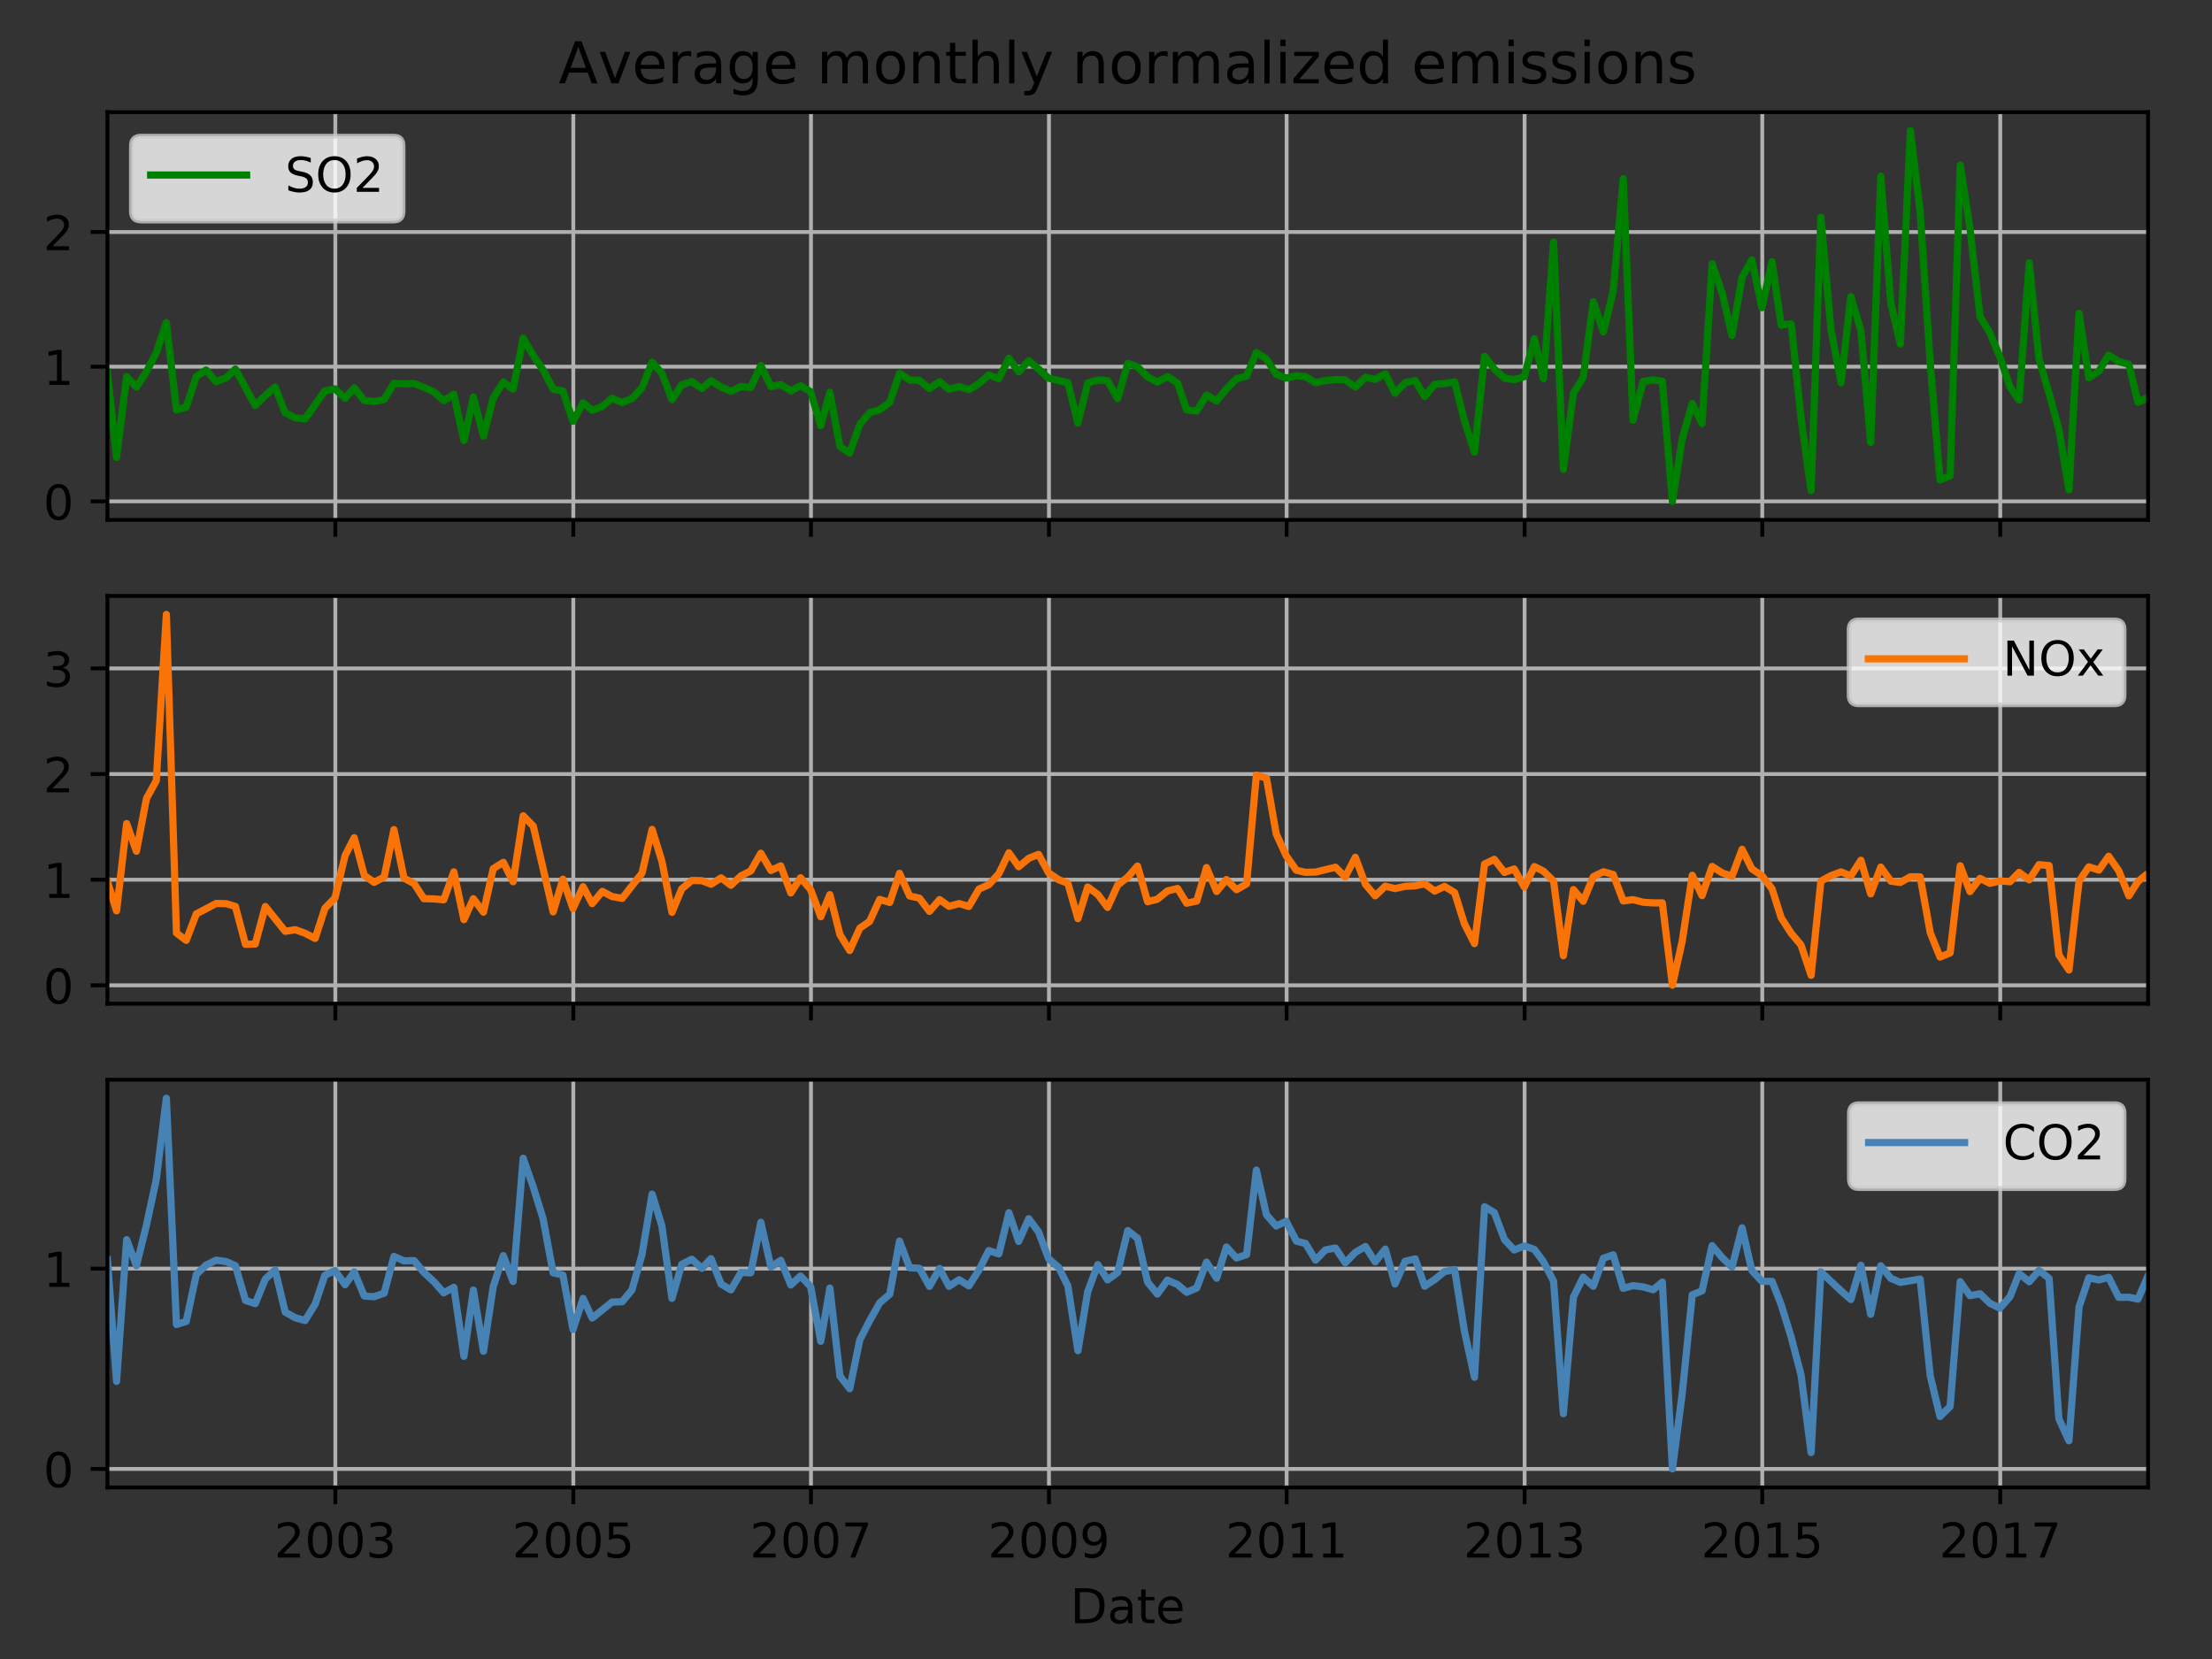 <?xml version="1.0" encoding="utf-8" standalone="no"?>
<!DOCTYPE svg PUBLIC "-//W3C//DTD SVG 1.1//EN"
  "http://www.w3.org/Graphics/SVG/1.1/DTD/svg11.dtd">
<!-- Created with matplotlib (http://matplotlib.org/) -->
<svg height="345.6pt" version="1.1" viewBox="0 0 460.8 345.6" width="460.8pt" xmlns="http://www.w3.org/2000/svg" xmlns:xlink="http://www.w3.org/1999/xlink">
 <rect x="0" y="0" width="460.8" height="345.6" fill="#333333" stroke="none"/>
 <defs>
  <style type="text/css">
*{stroke-linecap:butt;stroke-linejoin:round;}
  </style>
 </defs>
 <g id="figure_1">
  <g id="patch_1">
   <path d="M 0 345.6 
L 460.8 345.6 
L 460.8 0 
L 0 0 
z
" style="fill:none;"/>
  </g>
  <g id="axes_1">
   <g id="patch_2">
    <path d="M 22.381 108.305 
L 447.48 108.305 
L 447.48 23.365 
L 22.381 23.365 
z
" style="fill:none;"/>
   </g>
   <g id="matplotlib.axis_1">
    <g id="xtick_1">
     <g id="line2d_1">
      <path clip-path="url(#p6095ab2d0b)" d="M 69.855 108.305 
L 69.855 23.365 
" style="fill:none;stroke:#b0b0b0;stroke-linecap:square;stroke-width:0.8;"/>
     </g>
     <g id="line2d_2">
      <defs>
       <path d="M 0 0 
L 0 3.5 
" id="me833983b85" style="stroke:#000000;stroke-width:0.8;"/>
      </defs>
      <g>
       <use style="stroke:#000000;stroke-width:0.8;" x="69.855" xlink:href="#me833983b85" y="108.305"/>
      </g>
     </g>
    </g>
    <g id="xtick_2">
     <g id="line2d_3">
      <path clip-path="url(#p6095ab2d0b)" d="M 119.432 108.305 
L 119.432 23.365 
" style="fill:none;stroke:#b0b0b0;stroke-linecap:square;stroke-width:0.8;"/>
     </g>
     <g id="line2d_4">
      <g>
       <use style="stroke:#000000;stroke-width:0.8;" x="119.432" xlink:href="#me833983b85" y="108.305"/>
      </g>
     </g>
    </g>
    <g id="xtick_3">
     <g id="line2d_5">
      <path clip-path="url(#p6095ab2d0b)" d="M 168.941 108.305 
L 168.941 23.365 
" style="fill:none;stroke:#b0b0b0;stroke-linecap:square;stroke-width:0.8;"/>
     </g>
     <g id="line2d_6">
      <g>
       <use style="stroke:#000000;stroke-width:0.8;" x="168.941" xlink:href="#me833983b85" y="108.305"/>
      </g>
     </g>
    </g>
    <g id="xtick_4">
     <g id="line2d_7">
      <path clip-path="url(#p6095ab2d0b)" d="M 218.518 108.305 
L 218.518 23.365 
" style="fill:none;stroke:#b0b0b0;stroke-linecap:square;stroke-width:0.8;"/>
     </g>
     <g id="line2d_8">
      <g>
       <use style="stroke:#000000;stroke-width:0.8;" x="218.518" xlink:href="#me833983b85" y="108.305"/>
      </g>
     </g>
    </g>
    <g id="xtick_5">
     <g id="line2d_9">
      <path clip-path="url(#p6095ab2d0b)" d="M 268.027 108.305 
L 268.027 23.365 
" style="fill:none;stroke:#b0b0b0;stroke-linecap:square;stroke-width:0.8;"/>
     </g>
     <g id="line2d_10">
      <g>
       <use style="stroke:#000000;stroke-width:0.8;" x="268.027" xlink:href="#me833983b85" y="108.305"/>
      </g>
     </g>
    </g>
    <g id="xtick_6">
     <g id="line2d_11">
      <path clip-path="url(#p6095ab2d0b)" d="M 317.604 108.305 
L 317.604 23.365 
" style="fill:none;stroke:#b0b0b0;stroke-linecap:square;stroke-width:0.8;"/>
     </g>
     <g id="line2d_12">
      <g>
       <use style="stroke:#000000;stroke-width:0.8;" x="317.604" xlink:href="#me833983b85" y="108.305"/>
      </g>
     </g>
    </g>
    <g id="xtick_7">
     <g id="line2d_13">
      <path clip-path="url(#p6095ab2d0b)" d="M 367.113 108.305 
L 367.113 23.365 
" style="fill:none;stroke:#b0b0b0;stroke-linecap:square;stroke-width:0.8;"/>
     </g>
     <g id="line2d_14">
      <g>
       <use style="stroke:#000000;stroke-width:0.8;" x="367.113" xlink:href="#me833983b85" y="108.305"/>
      </g>
     </g>
    </g>
    <g id="xtick_8">
     <g id="line2d_15">
      <path clip-path="url(#p6095ab2d0b)" d="M 416.689 108.305 
L 416.689 23.365 
" style="fill:none;stroke:#b0b0b0;stroke-linecap:square;stroke-width:0.8;"/>
     </g>
     <g id="line2d_16">
      <g>
       <use style="stroke:#000000;stroke-width:0.8;" x="416.689" xlink:href="#me833983b85" y="108.305"/>
      </g>
     </g>
    </g>
   </g>
   <g id="matplotlib.axis_2">
    <g id="ytick_1">
     <g id="line2d_17">
      <path clip-path="url(#p6095ab2d0b)" d="M 22.381 104.446 
L 447.48 104.446 
" style="fill:none;stroke:#b0b0b0;stroke-linecap:square;stroke-width:0.8;"/>
     </g>
     <g id="line2d_18">
      <defs>
       <path d="M 0 0 
L -3.5 0 
" id="mc6bd3d43db" style="stroke:#000000;stroke-width:0.8;"/>
      </defs>
      <g>
       <use style="stroke:#000000;stroke-width:0.8;" x="22.381" xlink:href="#mc6bd3d43db" y="104.446"/>
      </g>
     </g>
     <g id="text_1">
      <!-- 0 -->
      <defs>
       <path d="M 31.781 66.406 
Q 24.172 66.406 20.328 58.906 
Q 16.5 51.422 16.5 36.375 
Q 16.5 21.391 20.328 13.891 
Q 24.172 6.391 31.781 6.391 
Q 39.453 6.391 43.281 13.891 
Q 47.125 21.391 47.125 36.375 
Q 47.125 51.422 43.281 58.906 
Q 39.453 66.406 31.781 66.406 
z
M 31.781 74.219 
Q 44.047 74.219 50.516 64.516 
Q 56.984 54.828 56.984 36.375 
Q 56.984 17.969 50.516 8.266 
Q 44.047 -1.422 31.781 -1.422 
Q 19.531 -1.422 13.062 8.266 
Q 6.594 17.969 6.594 36.375 
Q 6.594 54.828 13.062 64.516 
Q 19.531 74.219 31.781 74.219 
z
" id="DejaVuSans-30"/>
      </defs>
      <g transform="translate(9.018 108.245)scale(0.1 -0.1)">
       <use xlink:href="#DejaVuSans-30"/>
      </g>
     </g>
    </g>
    <g id="ytick_2">
     <g id="line2d_19">
      <path clip-path="url(#p6095ab2d0b)" d="M 22.381 76.389 
L 447.48 76.389 
" style="fill:none;stroke:#b0b0b0;stroke-linecap:square;stroke-width:0.8;"/>
     </g>
     <g id="line2d_20">
      <g>
       <use style="stroke:#000000;stroke-width:0.8;" x="22.381" xlink:href="#mc6bd3d43db" y="76.389"/>
      </g>
     </g>
     <g id="text_2">
      <!-- 1 -->
      <defs>
       <path d="M 12.406 8.297 
L 28.516 8.297 
L 28.516 63.922 
L 10.984 60.406 
L 10.984 69.391 
L 28.422 72.906 
L 38.281 72.906 
L 38.281 8.297 
L 54.391 8.297 
L 54.391 0 
L 12.406 0 
z
" id="DejaVuSans-31"/>
      </defs>
      <g transform="translate(9.018 80.188)scale(0.1 -0.1)">
       <use xlink:href="#DejaVuSans-31"/>
      </g>
     </g>
    </g>
    <g id="ytick_3">
     <g id="line2d_21">
      <path clip-path="url(#p6095ab2d0b)" d="M 22.381 48.332 
L 447.48 48.332 
" style="fill:none;stroke:#b0b0b0;stroke-linecap:square;stroke-width:0.8;"/>
     </g>
     <g id="line2d_22">
      <g>
       <use style="stroke:#000000;stroke-width:0.8;" x="22.381" xlink:href="#mc6bd3d43db" y="48.332"/>
      </g>
     </g>
     <g id="text_3">
      <!-- 2 -->
      <defs>
       <path d="M 19.188 8.297 
L 53.609 8.297 
L 53.609 0 
L 7.328 0 
L 7.328 8.297 
Q 12.938 14.109 22.625 23.891 
Q 32.328 33.688 34.812 36.531 
Q 39.547 41.844 41.422 45.531 
Q 43.312 49.219 43.312 52.781 
Q 43.312 58.594 39.234 62.25 
Q 35.156 65.922 28.609 65.922 
Q 23.969 65.922 18.812 64.312 
Q 13.672 62.703 7.812 59.422 
L 7.812 69.391 
Q 13.766 71.781 18.938 73 
Q 24.125 74.219 28.422 74.219 
Q 39.75 74.219 46.484 68.547 
Q 53.219 62.891 53.219 53.422 
Q 53.219 48.922 51.531 44.891 
Q 49.859 40.875 45.406 35.406 
Q 44.188 33.984 37.641 27.219 
Q 31.109 20.453 19.188 8.297 
z
" id="DejaVuSans-32"/>
      </defs>
      <g transform="translate(9.018 52.131)scale(0.1 -0.1)">
       <use xlink:href="#DejaVuSans-32"/>
      </g>
     </g>
    </g>
   </g>
   <g id="line2d_23">
    <path clip-path="url(#p6095ab2d0b)" d="M 22.381 77.591 
L 24.28 95.308 
L 26.382 78.456 
L 28.417 80.646 
L 30.519 77.429 
L 32.554 73.466 
L 34.657 67.205 
L 36.759 85.419 
L 38.794 84.812 
L 40.896 78.431 
L 42.931 77.086 
L 45.033 79.517 
L 47.135 78.695 
L 49.034 76.873 
L 53.172 84.498 
L 55.274 82.379 
L 57.309 80.626 
L 59.411 85.999 
L 61.513 87.046 
L 63.548 87.266 
L 67.685 81.428 
L 69.788 81.002 
L 71.89 82.986 
L 73.789 80.789 
L 75.891 83.441 
L 77.926 83.64 
L 80.028 83.225 
L 82.063 79.859 
L 84.165 79.974 
L 86.268 79.898 
L 88.303 80.686 
L 90.405 81.636 
L 92.44 83.475 
L 94.542 82.127 
L 96.644 91.792 
L 98.611 82.708 
L 100.714 90.849 
L 102.748 82.918 
L 104.851 79.567 
L 106.885 81.101 
L 108.988 70.44 
L 111.09 74.067 
L 113.125 77.041 
L 115.227 81.073 
L 117.262 81.452 
L 119.364 87.764 
L 121.467 83.919 
L 123.366 85.482 
L 125.468 84.674 
L 127.503 82.973 
L 129.605 83.845 
L 131.64 83.039 
L 133.742 80.82 
L 135.845 75.443 
L 137.879 77.753 
L 139.982 83.237 
L 142.016 80.165 
L 144.119 79.495 
L 146.221 80.937 
L 148.12 79.309 
L 150.223 80.63 
L 152.257 81.526 
L 154.36 80.51 
L 156.394 80.743 
L 158.497 76.127 
L 160.599 80.524 
L 162.634 80.125 
L 164.736 81.434 
L 166.771 80.358 
L 168.873 81.603 
L 170.976 88.685 
L 172.875 81.734 
L 174.977 93.035 
L 177.012 94.38 
L 179.114 88.437 
L 181.149 85.968 
L 183.251 85.357 
L 185.354 83.819 
L 187.388 77.781 
L 189.491 79.153 
L 191.525 79.23 
L 193.628 80.949 
L 195.73 79.51 
L 197.697 81.101 
L 199.799 80.537 
L 201.834 81.183 
L 203.937 79.925 
L 205.971 78.116 
L 208.074 78.888 
L 210.176 74.638 
L 212.211 77.45 
L 214.313 75.17 
L 216.348 76.859 
L 218.45 78.794 
L 222.452 79.715 
L 224.554 88.136 
L 226.589 79.791 
L 228.691 79.161 
L 230.726 79.301 
L 232.828 83.051 
L 234.93 75.719 
L 236.965 76.42 
L 239.068 78.496 
L 241.102 79.598 
L 243.205 78.439 
L 245.307 79.802 
L 247.206 85.383 
L 249.308 85.64 
L 251.343 82.296 
L 253.446 83.535 
L 255.48 81.029 
L 257.583 78.9 
L 259.685 78.333 
L 261.72 73.45 
L 263.822 74.769 
L 265.857 77.955 
L 267.959 78.77 
L 270.062 78.244 
L 271.961 78.47 
L 274.063 79.708 
L 276.098 79.285 
L 278.2 79.079 
L 280.235 79.134 
L 282.337 80.626 
L 284.439 78.59 
L 286.474 79.04 
L 288.577 77.869 
L 290.611 81.943 
L 292.714 79.724 
L 294.816 79.297 
L 296.783 82.604 
L 298.885 80.058 
L 300.92 79.898 
L 303.022 79.567 
L 305.057 87.577 
L 307.159 94.186 
L 309.262 74.227 
L 311.296 76.869 
L 313.399 78.764 
L 315.433 79.092 
L 317.536 78.481 
L 319.638 70.551 
L 321.537 78.868 
L 323.64 50.424 
L 325.674 97.799 
L 327.777 81.888 
L 329.811 78.631 
L 331.914 62.848 
L 334.016 69.133 
L 336.051 60.664 
L 338.153 37.233 
L 340.188 87.522 
L 342.29 79.478 
L 344.393 79.128 
L 346.292 79.431 
L 348.394 104.444 
L 350.429 91.427 
L 352.531 84.074 
L 354.566 88.23 
L 356.668 54.929 
L 358.771 61.098 
L 360.805 69.872 
L 362.908 57.778 
L 364.942 54.151 
L 367.045 64.093 
L 369.147 54.507 
L 371.046 67.717 
L 373.149 67.485 
L 375.183 87.067 
L 377.286 102.202 
L 379.32 45.279 
L 381.423 68.601 
L 383.525 79.767 
L 385.56 61.806 
L 387.662 68.853 
L 389.697 92.197 
L 391.799 36.711 
L 393.902 63.2 
L 395.869 71.665 
L 397.971 27.226 
L 400.006 44.182 
L 402.108 75.751 
L 404.143 99.985 
L 406.245 99.135 
L 408.348 34.414 
L 410.382 47.544 
L 412.485 65.981 
L 414.519 69.337 
L 416.622 74.325 
L 418.724 80.636 
L 420.623 83.358 
L 422.726 54.742 
L 424.76 74.814 
L 426.863 81.968 
L 428.897 89.394 
L 431 102.047 
L 433.102 65.272 
L 435.137 78.713 
L 437.239 77.315 
L 439.274 73.965 
L 441.376 75.324 
L 443.479 75.882 
L 445.378 83.806 
L 447.48 82.826 
L 447.48 82.826 
" style="fill:none;stroke:#008000;stroke-linecap:square;stroke-width:1.5;"/>
   </g>
   <g id="patch_3">
    <path d="M 22.381 108.305 
L 22.381 23.365 
" style="fill:none;stroke:#000000;stroke-linecap:square;stroke-linejoin:miter;stroke-width:0.8;"/>
   </g>
   <g id="patch_4">
    <path d="M 447.48 108.305 
L 447.48 23.365 
" style="fill:none;stroke:#000000;stroke-linecap:square;stroke-linejoin:miter;stroke-width:0.8;"/>
   </g>
   <g id="patch_5">
    <path d="M 22.381 108.305 
L 447.48 108.305 
" style="fill:none;stroke:#000000;stroke-linecap:square;stroke-linejoin:miter;stroke-width:0.8;"/>
   </g>
   <g id="patch_6">
    <path d="M 22.381 23.365 
L 447.48 23.365 
" style="fill:none;stroke:#000000;stroke-linecap:square;stroke-linejoin:miter;stroke-width:0.8;"/>
   </g>
   <g id="text_4">
    <!-- Average monthly normalized emissions -->
    <defs>
     <path d="M 34.188 63.188 
L 20.797 26.906 
L 47.609 26.906 
z
M 28.609 72.906 
L 39.797 72.906 
L 67.578 0 
L 57.328 0 
L 50.688 18.703 
L 17.828 18.703 
L 11.188 0 
L 0.781 0 
z
" id="DejaVuSans-41"/>
     <path d="M 2.984 54.688 
L 12.5 54.688 
L 29.594 8.797 
L 46.688 54.688 
L 56.203 54.688 
L 35.688 0 
L 23.484 0 
z
" id="DejaVuSans-76"/>
     <path d="M 56.203 29.594 
L 56.203 25.203 
L 14.891 25.203 
Q 15.484 15.922 20.484 11.062 
Q 25.484 6.203 34.422 6.203 
Q 39.594 6.203 44.453 7.469 
Q 49.312 8.734 54.109 11.281 
L 54.109 2.781 
Q 49.266 0.734 44.188 -0.344 
Q 39.109 -1.422 33.891 -1.422 
Q 20.797 -1.422 13.156 6.188 
Q 5.516 13.812 5.516 26.812 
Q 5.516 40.234 12.766 48.109 
Q 20.016 56 32.328 56 
Q 43.359 56 49.781 48.891 
Q 56.203 41.797 56.203 29.594 
z
M 47.219 32.234 
Q 47.125 39.594 43.094 43.984 
Q 39.062 48.391 32.422 48.391 
Q 24.906 48.391 20.391 44.141 
Q 15.875 39.891 15.188 32.172 
z
" id="DejaVuSans-65"/>
     <path d="M 41.109 46.297 
Q 39.594 47.172 37.812 47.578 
Q 36.031 48 33.891 48 
Q 26.266 48 22.188 43.047 
Q 18.109 38.094 18.109 28.812 
L 18.109 0 
L 9.078 0 
L 9.078 54.688 
L 18.109 54.688 
L 18.109 46.188 
Q 20.953 51.172 25.484 53.578 
Q 30.031 56 36.531 56 
Q 37.453 56 38.578 55.875 
Q 39.703 55.766 41.062 55.516 
z
" id="DejaVuSans-72"/>
     <path d="M 34.281 27.484 
Q 23.391 27.484 19.188 25 
Q 14.984 22.516 14.984 16.5 
Q 14.984 11.719 18.141 8.906 
Q 21.297 6.109 26.703 6.109 
Q 34.188 6.109 38.703 11.406 
Q 43.219 16.703 43.219 25.484 
L 43.219 27.484 
z
M 52.203 31.203 
L 52.203 0 
L 43.219 0 
L 43.219 8.297 
Q 40.141 3.328 35.547 0.953 
Q 30.953 -1.422 24.312 -1.422 
Q 15.922 -1.422 10.953 3.297 
Q 6 8.016 6 15.922 
Q 6 25.141 12.172 29.828 
Q 18.359 34.516 30.609 34.516 
L 43.219 34.516 
L 43.219 35.406 
Q 43.219 41.609 39.141 45 
Q 35.062 48.391 27.688 48.391 
Q 23 48.391 18.547 47.266 
Q 14.109 46.141 10.016 43.891 
L 10.016 52.203 
Q 14.938 54.109 19.578 55.047 
Q 24.219 56 28.609 56 
Q 40.484 56 46.344 49.844 
Q 52.203 43.703 52.203 31.203 
z
" id="DejaVuSans-61"/>
     <path d="M 45.406 27.984 
Q 45.406 37.75 41.375 43.109 
Q 37.359 48.484 30.078 48.484 
Q 22.859 48.484 18.828 43.109 
Q 14.797 37.75 14.797 27.984 
Q 14.797 18.266 18.828 12.891 
Q 22.859 7.516 30.078 7.516 
Q 37.359 7.516 41.375 12.891 
Q 45.406 18.266 45.406 27.984 
z
M 54.391 6.781 
Q 54.391 -7.172 48.188 -13.984 
Q 42 -20.797 29.203 -20.797 
Q 24.469 -20.797 20.266 -20.094 
Q 16.062 -19.391 12.109 -17.922 
L 12.109 -9.188 
Q 16.062 -11.328 19.922 -12.344 
Q 23.781 -13.375 27.781 -13.375 
Q 36.625 -13.375 41.016 -8.766 
Q 45.406 -4.156 45.406 5.172 
L 45.406 9.625 
Q 42.625 4.781 38.281 2.391 
Q 33.938 0 27.875 0 
Q 17.828 0 11.672 7.656 
Q 5.516 15.328 5.516 27.984 
Q 5.516 40.672 11.672 48.328 
Q 17.828 56 27.875 56 
Q 33.938 56 38.281 53.609 
Q 42.625 51.219 45.406 46.391 
L 45.406 54.688 
L 54.391 54.688 
z
" id="DejaVuSans-67"/>
     <path id="DejaVuSans-20"/>
     <path d="M 52 44.188 
Q 55.375 50.25 60.062 53.125 
Q 64.75 56 71.094 56 
Q 79.641 56 84.281 50.016 
Q 88.922 44.047 88.922 33.016 
L 88.922 0 
L 79.891 0 
L 79.891 32.719 
Q 79.891 40.578 77.094 44.375 
Q 74.312 48.188 68.609 48.188 
Q 61.625 48.188 57.562 43.547 
Q 53.516 38.922 53.516 30.906 
L 53.516 0 
L 44.484 0 
L 44.484 32.719 
Q 44.484 40.625 41.703 44.406 
Q 38.922 48.188 33.109 48.188 
Q 26.219 48.188 22.156 43.531 
Q 18.109 38.875 18.109 30.906 
L 18.109 0 
L 9.078 0 
L 9.078 54.688 
L 18.109 54.688 
L 18.109 46.188 
Q 21.188 51.219 25.484 53.609 
Q 29.781 56 35.688 56 
Q 41.656 56 45.828 52.969 
Q 50 49.953 52 44.188 
z
" id="DejaVuSans-6d"/>
     <path d="M 30.609 48.391 
Q 23.391 48.391 19.188 42.75 
Q 14.984 37.109 14.984 27.297 
Q 14.984 17.484 19.156 11.844 
Q 23.344 6.203 30.609 6.203 
Q 37.797 6.203 41.984 11.859 
Q 46.188 17.531 46.188 27.297 
Q 46.188 37.016 41.984 42.703 
Q 37.797 48.391 30.609 48.391 
z
M 30.609 56 
Q 42.328 56 49.016 48.375 
Q 55.719 40.766 55.719 27.297 
Q 55.719 13.875 49.016 6.219 
Q 42.328 -1.422 30.609 -1.422 
Q 18.844 -1.422 12.172 6.219 
Q 5.516 13.875 5.516 27.297 
Q 5.516 40.766 12.172 48.375 
Q 18.844 56 30.609 56 
z
" id="DejaVuSans-6f"/>
     <path d="M 54.891 33.016 
L 54.891 0 
L 45.906 0 
L 45.906 32.719 
Q 45.906 40.484 42.875 44.328 
Q 39.844 48.188 33.797 48.188 
Q 26.516 48.188 22.312 43.547 
Q 18.109 38.922 18.109 30.906 
L 18.109 0 
L 9.078 0 
L 9.078 54.688 
L 18.109 54.688 
L 18.109 46.188 
Q 21.344 51.125 25.703 53.562 
Q 30.078 56 35.797 56 
Q 45.219 56 50.047 50.172 
Q 54.891 44.344 54.891 33.016 
z
" id="DejaVuSans-6e"/>
     <path d="M 18.312 70.219 
L 18.312 54.688 
L 36.812 54.688 
L 36.812 47.703 
L 18.312 47.703 
L 18.312 18.016 
Q 18.312 11.328 20.141 9.422 
Q 21.969 7.516 27.594 7.516 
L 36.812 7.516 
L 36.812 0 
L 27.594 0 
Q 17.188 0 13.234 3.875 
Q 9.281 7.766 9.281 18.016 
L 9.281 47.703 
L 2.688 47.703 
L 2.688 54.688 
L 9.281 54.688 
L 9.281 70.219 
z
" id="DejaVuSans-74"/>
     <path d="M 54.891 33.016 
L 54.891 0 
L 45.906 0 
L 45.906 32.719 
Q 45.906 40.484 42.875 44.328 
Q 39.844 48.188 33.797 48.188 
Q 26.516 48.188 22.312 43.547 
Q 18.109 38.922 18.109 30.906 
L 18.109 0 
L 9.078 0 
L 9.078 75.984 
L 18.109 75.984 
L 18.109 46.188 
Q 21.344 51.125 25.703 53.562 
Q 30.078 56 35.797 56 
Q 45.219 56 50.047 50.172 
Q 54.891 44.344 54.891 33.016 
z
" id="DejaVuSans-68"/>
     <path d="M 9.422 75.984 
L 18.406 75.984 
L 18.406 0 
L 9.422 0 
z
" id="DejaVuSans-6c"/>
     <path d="M 32.172 -5.078 
Q 28.375 -14.844 24.75 -17.812 
Q 21.141 -20.797 15.094 -20.797 
L 7.906 -20.797 
L 7.906 -13.281 
L 13.188 -13.281 
Q 16.891 -13.281 18.938 -11.516 
Q 21 -9.766 23.484 -3.219 
L 25.094 0.875 
L 2.984 54.688 
L 12.5 54.688 
L 29.594 11.922 
L 46.688 54.688 
L 56.203 54.688 
z
" id="DejaVuSans-79"/>
     <path d="M 9.422 54.688 
L 18.406 54.688 
L 18.406 0 
L 9.422 0 
z
M 9.422 75.984 
L 18.406 75.984 
L 18.406 64.594 
L 9.422 64.594 
z
" id="DejaVuSans-69"/>
     <path d="M 5.516 54.688 
L 48.188 54.688 
L 48.188 46.484 
L 14.406 7.172 
L 48.188 7.172 
L 48.188 0 
L 4.297 0 
L 4.297 8.203 
L 38.094 47.516 
L 5.516 47.516 
z
" id="DejaVuSans-7a"/>
     <path d="M 45.406 46.391 
L 45.406 75.984 
L 54.391 75.984 
L 54.391 0 
L 45.406 0 
L 45.406 8.203 
Q 42.578 3.328 38.25 0.953 
Q 33.938 -1.422 27.875 -1.422 
Q 17.969 -1.422 11.734 6.484 
Q 5.516 14.406 5.516 27.297 
Q 5.516 40.188 11.734 48.094 
Q 17.969 56 27.875 56 
Q 33.938 56 38.25 53.625 
Q 42.578 51.266 45.406 46.391 
z
M 14.797 27.297 
Q 14.797 17.391 18.875 11.75 
Q 22.953 6.109 30.078 6.109 
Q 37.203 6.109 41.297 11.75 
Q 45.406 17.391 45.406 27.297 
Q 45.406 37.203 41.297 42.844 
Q 37.203 48.484 30.078 48.484 
Q 22.953 48.484 18.875 42.844 
Q 14.797 37.203 14.797 27.297 
z
" id="DejaVuSans-64"/>
     <path d="M 44.281 53.078 
L 44.281 44.578 
Q 40.484 46.531 36.375 47.5 
Q 32.281 48.484 27.875 48.484 
Q 21.188 48.484 17.844 46.438 
Q 14.5 44.391 14.5 40.281 
Q 14.5 37.156 16.891 35.375 
Q 19.281 33.594 26.516 31.984 
L 29.594 31.297 
Q 39.156 29.25 43.188 25.516 
Q 47.219 21.781 47.219 15.094 
Q 47.219 7.469 41.188 3.016 
Q 35.156 -1.422 24.609 -1.422 
Q 20.219 -1.422 15.453 -0.562 
Q 10.688 0.297 5.422 2 
L 5.422 11.281 
Q 10.406 8.688 15.234 7.391 
Q 20.062 6.109 24.812 6.109 
Q 31.156 6.109 34.562 8.281 
Q 37.984 10.453 37.984 14.406 
Q 37.984 18.062 35.516 20.016 
Q 33.062 21.969 24.703 23.781 
L 21.578 24.516 
Q 13.234 26.266 9.516 29.906 
Q 5.812 33.547 5.812 39.891 
Q 5.812 47.609 11.281 51.797 
Q 16.75 56 26.812 56 
Q 31.781 56 36.172 55.266 
Q 40.578 54.547 44.281 53.078 
z
" id="DejaVuSans-73"/>
    </defs>
    <g transform="translate(116.367 17.365)scale(0.12 -0.12)">
     <use xlink:href="#DejaVuSans-41"/>
     <use x="68.33" xlink:href="#DejaVuSans-76"/>
     <use x="127.51" xlink:href="#DejaVuSans-65"/>
     <use x="189.033" xlink:href="#DejaVuSans-72"/>
     <use x="230.146" xlink:href="#DejaVuSans-61"/>
     <use x="291.426" xlink:href="#DejaVuSans-67"/>
     <use x="354.902" xlink:href="#DejaVuSans-65"/>
     <use x="416.426" xlink:href="#DejaVuSans-20"/>
     <use x="448.213" xlink:href="#DejaVuSans-6d"/>
     <use x="545.625" xlink:href="#DejaVuSans-6f"/>
     <use x="606.807" xlink:href="#DejaVuSans-6e"/>
     <use x="670.186" xlink:href="#DejaVuSans-74"/>
     <use x="709.395" xlink:href="#DejaVuSans-68"/>
     <use x="772.773" xlink:href="#DejaVuSans-6c"/>
     <use x="800.557" xlink:href="#DejaVuSans-79"/>
     <use x="859.736" xlink:href="#DejaVuSans-20"/>
     <use x="891.523" xlink:href="#DejaVuSans-6e"/>
     <use x="954.902" xlink:href="#DejaVuSans-6f"/>
     <use x="1016.084" xlink:href="#DejaVuSans-72"/>
     <use x="1057.182" xlink:href="#DejaVuSans-6d"/>
     <use x="1154.594" xlink:href="#DejaVuSans-61"/>
     <use x="1215.873" xlink:href="#DejaVuSans-6c"/>
     <use x="1243.656" xlink:href="#DejaVuSans-69"/>
     <use x="1271.439" xlink:href="#DejaVuSans-7a"/>
     <use x="1323.93" xlink:href="#DejaVuSans-65"/>
     <use x="1385.453" xlink:href="#DejaVuSans-64"/>
     <use x="1448.93" xlink:href="#DejaVuSans-20"/>
     <use x="1480.717" xlink:href="#DejaVuSans-65"/>
     <use x="1542.24" xlink:href="#DejaVuSans-6d"/>
     <use x="1639.652" xlink:href="#DejaVuSans-69"/>
     <use x="1667.436" xlink:href="#DejaVuSans-73"/>
     <use x="1719.535" xlink:href="#DejaVuSans-73"/>
     <use x="1771.635" xlink:href="#DejaVuSans-69"/>
     <use x="1799.418" xlink:href="#DejaVuSans-6f"/>
     <use x="1860.6" xlink:href="#DejaVuSans-6e"/>
     <use x="1923.979" xlink:href="#DejaVuSans-73"/>
    </g>
   </g>
   <g id="legend_1">
    <g id="patch_7">
     <path d="M 29.381 46.043 
L 81.964 46.043 
Q 83.964 46.043 83.964 44.043 
L 83.964 30.365 
Q 83.964 28.365 81.964 28.365 
L 29.381 28.365 
Q 27.381 28.365 27.381 30.365 
L 27.381 44.043 
Q 27.381 46.043 29.381 46.043 
z
" style="fill:#ffffff;opacity:0.8;stroke:#cccccc;stroke-linejoin:miter;"/>
    </g>
    <g id="line2d_24">
     <path d="M 31.381 36.463 
L 51.381 36.463 
" style="fill:none;stroke:#008000;stroke-linecap:square;stroke-width:1.5;"/>
    </g>
    <g id="line2d_25"/>
    <g id="text_5">
     <!-- SO2 -->
     <defs>
      <path d="M 53.516 70.516 
L 53.516 60.891 
Q 47.906 63.578 42.922 64.891 
Q 37.938 66.219 33.297 66.219 
Q 25.25 66.219 20.875 63.094 
Q 16.5 59.969 16.5 54.203 
Q 16.5 49.359 19.406 46.891 
Q 22.312 44.438 30.422 42.922 
L 36.375 41.703 
Q 47.406 39.594 52.656 34.297 
Q 57.906 29 57.906 20.125 
Q 57.906 9.516 50.797 4.047 
Q 43.703 -1.422 29.984 -1.422 
Q 24.812 -1.422 18.969 -0.25 
Q 13.141 0.922 6.891 3.219 
L 6.891 13.375 
Q 12.891 10.016 18.656 8.297 
Q 24.422 6.594 29.984 6.594 
Q 38.422 6.594 43.016 9.906 
Q 47.609 13.234 47.609 19.391 
Q 47.609 24.75 44.312 27.781 
Q 41.016 30.812 33.5 32.328 
L 27.484 33.5 
Q 16.453 35.688 11.516 40.375 
Q 6.594 45.062 6.594 53.422 
Q 6.594 63.094 13.406 68.656 
Q 20.219 74.219 32.172 74.219 
Q 37.312 74.219 42.625 73.281 
Q 47.953 72.359 53.516 70.516 
z
" id="DejaVuSans-53"/>
      <path d="M 39.406 66.219 
Q 28.656 66.219 22.328 58.203 
Q 16.016 50.203 16.016 36.375 
Q 16.016 22.609 22.328 14.594 
Q 28.656 6.594 39.406 6.594 
Q 50.141 6.594 56.422 14.594 
Q 62.703 22.609 62.703 36.375 
Q 62.703 50.203 56.422 58.203 
Q 50.141 66.219 39.406 66.219 
z
M 39.406 74.219 
Q 54.734 74.219 63.906 63.938 
Q 73.094 53.656 73.094 36.375 
Q 73.094 19.141 63.906 8.859 
Q 54.734 -1.422 39.406 -1.422 
Q 24.031 -1.422 14.812 8.828 
Q 5.609 19.094 5.609 36.375 
Q 5.609 53.656 14.812 63.938 
Q 24.031 74.219 39.406 74.219 
z
" id="DejaVuSans-4f"/>
     </defs>
     <g transform="translate(59.381 39.963)scale(0.1 -0.1)">
      <use xlink:href="#DejaVuSans-53"/>
      <use x="63.477" xlink:href="#DejaVuSans-4f"/>
      <use x="142.188" xlink:href="#DejaVuSans-32"/>
     </g>
    </g>
   </g>
  </g>
  <g id="axes_2">
   <g id="patch_8">
    <path d="M 22.381 209.084 
L 447.48 209.084 
L 447.48 124.145 
L 22.381 124.145 
z
" style="fill:none;"/>
   </g>
   <g id="matplotlib.axis_3">
    <g id="xtick_9">
     <g id="line2d_26">
      <path clip-path="url(#p5ebe074dd6)" d="M 69.855 209.084 
L 69.855 124.145 
" style="fill:none;stroke:#b0b0b0;stroke-linecap:square;stroke-width:0.8;"/>
     </g>
     <g id="line2d_27">
      <g>
       <use style="stroke:#000000;stroke-width:0.8;" x="69.855" xlink:href="#me833983b85" y="209.084"/>
      </g>
     </g>
    </g>
    <g id="xtick_10">
     <g id="line2d_28">
      <path clip-path="url(#p5ebe074dd6)" d="M 119.432 209.084 
L 119.432 124.145 
" style="fill:none;stroke:#b0b0b0;stroke-linecap:square;stroke-width:0.8;"/>
     </g>
     <g id="line2d_29">
      <g>
       <use style="stroke:#000000;stroke-width:0.8;" x="119.432" xlink:href="#me833983b85" y="209.084"/>
      </g>
     </g>
    </g>
    <g id="xtick_11">
     <g id="line2d_30">
      <path clip-path="url(#p5ebe074dd6)" d="M 168.941 209.084 
L 168.941 124.145 
" style="fill:none;stroke:#b0b0b0;stroke-linecap:square;stroke-width:0.8;"/>
     </g>
     <g id="line2d_31">
      <g>
       <use style="stroke:#000000;stroke-width:0.8;" x="168.941" xlink:href="#me833983b85" y="209.084"/>
      </g>
     </g>
    </g>
    <g id="xtick_12">
     <g id="line2d_32">
      <path clip-path="url(#p5ebe074dd6)" d="M 218.518 209.084 
L 218.518 124.145 
" style="fill:none;stroke:#b0b0b0;stroke-linecap:square;stroke-width:0.8;"/>
     </g>
     <g id="line2d_33">
      <g>
       <use style="stroke:#000000;stroke-width:0.8;" x="218.518" xlink:href="#me833983b85" y="209.084"/>
      </g>
     </g>
    </g>
    <g id="xtick_13">
     <g id="line2d_34">
      <path clip-path="url(#p5ebe074dd6)" d="M 268.027 209.084 
L 268.027 124.145 
" style="fill:none;stroke:#b0b0b0;stroke-linecap:square;stroke-width:0.8;"/>
     </g>
     <g id="line2d_35">
      <g>
       <use style="stroke:#000000;stroke-width:0.8;" x="268.027" xlink:href="#me833983b85" y="209.084"/>
      </g>
     </g>
    </g>
    <g id="xtick_14">
     <g id="line2d_36">
      <path clip-path="url(#p5ebe074dd6)" d="M 317.604 209.084 
L 317.604 124.145 
" style="fill:none;stroke:#b0b0b0;stroke-linecap:square;stroke-width:0.8;"/>
     </g>
     <g id="line2d_37">
      <g>
       <use style="stroke:#000000;stroke-width:0.8;" x="317.604" xlink:href="#me833983b85" y="209.084"/>
      </g>
     </g>
    </g>
    <g id="xtick_15">
     <g id="line2d_38">
      <path clip-path="url(#p5ebe074dd6)" d="M 367.113 209.084 
L 367.113 124.145 
" style="fill:none;stroke:#b0b0b0;stroke-linecap:square;stroke-width:0.8;"/>
     </g>
     <g id="line2d_39">
      <g>
       <use style="stroke:#000000;stroke-width:0.8;" x="367.113" xlink:href="#me833983b85" y="209.084"/>
      </g>
     </g>
    </g>
    <g id="xtick_16">
     <g id="line2d_40">
      <path clip-path="url(#p5ebe074dd6)" d="M 416.689 209.084 
L 416.689 124.145 
" style="fill:none;stroke:#b0b0b0;stroke-linecap:square;stroke-width:0.8;"/>
     </g>
     <g id="line2d_41">
      <g>
       <use style="stroke:#000000;stroke-width:0.8;" x="416.689" xlink:href="#me833983b85" y="209.084"/>
      </g>
     </g>
    </g>
   </g>
   <g id="matplotlib.axis_4">
    <g id="ytick_4">
     <g id="line2d_42">
      <path clip-path="url(#p5ebe074dd6)" d="M 22.381 205.258 
L 447.48 205.258 
" style="fill:none;stroke:#b0b0b0;stroke-linecap:square;stroke-width:0.8;"/>
     </g>
     <g id="line2d_43">
      <g>
       <use style="stroke:#000000;stroke-width:0.8;" x="22.381" xlink:href="#mc6bd3d43db" y="205.258"/>
      </g>
     </g>
     <g id="text_6">
      <!-- 0 -->
      <g transform="translate(9.018 209.057)scale(0.1 -0.1)">
       <use xlink:href="#DejaVuSans-30"/>
      </g>
     </g>
    </g>
    <g id="ytick_5">
     <g id="line2d_44">
      <path clip-path="url(#p5ebe074dd6)" d="M 22.381 183.254 
L 447.48 183.254 
" style="fill:none;stroke:#b0b0b0;stroke-linecap:square;stroke-width:0.8;"/>
     </g>
     <g id="line2d_45">
      <g>
       <use style="stroke:#000000;stroke-width:0.8;" x="22.381" xlink:href="#mc6bd3d43db" y="183.254"/>
      </g>
     </g>
     <g id="text_7">
      <!-- 1 -->
      <g transform="translate(9.018 187.053)scale(0.1 -0.1)">
       <use xlink:href="#DejaVuSans-31"/>
      </g>
     </g>
    </g>
    <g id="ytick_6">
     <g id="line2d_46">
      <path clip-path="url(#p5ebe074dd6)" d="M 22.381 161.25 
L 447.48 161.25 
" style="fill:none;stroke:#b0b0b0;stroke-linecap:square;stroke-width:0.8;"/>
     </g>
     <g id="line2d_47">
      <g>
       <use style="stroke:#000000;stroke-width:0.8;" x="22.381" xlink:href="#mc6bd3d43db" y="161.25"/>
      </g>
     </g>
     <g id="text_8">
      <!-- 2 -->
      <g transform="translate(9.018 165.049)scale(0.1 -0.1)">
       <use xlink:href="#DejaVuSans-32"/>
      </g>
     </g>
    </g>
    <g id="ytick_7">
     <g id="line2d_48">
      <path clip-path="url(#p5ebe074dd6)" d="M 22.381 139.246 
L 447.48 139.246 
" style="fill:none;stroke:#b0b0b0;stroke-linecap:square;stroke-width:0.8;"/>
     </g>
     <g id="line2d_49">
      <g>
       <use style="stroke:#000000;stroke-width:0.8;" x="22.381" xlink:href="#mc6bd3d43db" y="139.246"/>
      </g>
     </g>
     <g id="text_9">
      <!-- 3 -->
      <defs>
       <path d="M 40.578 39.312 
Q 47.656 37.797 51.625 33 
Q 55.609 28.219 55.609 21.188 
Q 55.609 10.406 48.188 4.484 
Q 40.766 -1.422 27.094 -1.422 
Q 22.516 -1.422 17.656 -0.516 
Q 12.797 0.391 7.625 2.203 
L 7.625 11.719 
Q 11.719 9.328 16.594 8.109 
Q 21.484 6.891 26.812 6.891 
Q 36.078 6.891 40.938 10.547 
Q 45.797 14.203 45.797 21.188 
Q 45.797 27.641 41.281 31.266 
Q 36.766 34.906 28.719 34.906 
L 20.219 34.906 
L 20.219 43.016 
L 29.109 43.016 
Q 36.375 43.016 40.234 45.922 
Q 44.094 48.828 44.094 54.297 
Q 44.094 59.906 40.109 62.906 
Q 36.141 65.922 28.719 65.922 
Q 24.656 65.922 20.016 65.031 
Q 15.375 64.156 9.812 62.312 
L 9.812 71.094 
Q 15.438 72.656 20.344 73.438 
Q 25.25 74.219 29.594 74.219 
Q 40.828 74.219 47.359 69.109 
Q 53.906 64.016 53.906 55.328 
Q 53.906 49.266 50.438 45.094 
Q 46.969 40.922 40.578 39.312 
z
" id="DejaVuSans-33"/>
      </defs>
      <g transform="translate(9.018 143.045)scale(0.1 -0.1)">
       <use xlink:href="#DejaVuSans-33"/>
      </g>
     </g>
    </g>
   </g>
   <g id="line2d_50">
    <path clip-path="url(#p5ebe074dd6)" d="M 22.381 183.624 
L 24.28 189.742 
L 26.382 171.573 
L 28.417 177.329 
L 30.519 166.321 
L 32.554 162.644 
L 34.657 128.005 
L 36.759 194.363 
L 38.794 195.892 
L 40.896 190.381 
L 45.033 188.209 
L 47.135 188.258 
L 49.034 188.825 
L 51.137 196.728 
L 53.172 196.654 
L 55.274 188.838 
L 59.411 194.011 
L 61.513 193.676 
L 63.548 194.41 
L 65.65 195.494 
L 67.685 189.218 
L 69.788 187.03 
L 71.89 178.231 
L 73.789 174.509 
L 75.891 182.364 
L 77.926 183.803 
L 80.028 182.699 
L 82.063 172.826 
L 84.165 182.932 
L 86.268 184.073 
L 88.303 187.212 
L 90.405 187.261 
L 92.44 187.441 
L 94.542 181.631 
L 96.644 191.586 
L 98.611 187.218 
L 100.714 190.027 
L 102.748 180.958 
L 104.851 179.637 
L 106.885 183.682 
L 108.988 169.943 
L 111.09 172.092 
L 115.227 189.965 
L 117.262 183.156 
L 119.364 189.259 
L 121.467 184.704 
L 123.366 188.238 
L 125.468 185.692 
L 127.503 186.771 
L 129.605 187.149 
L 133.742 181.887 
L 135.845 172.783 
L 137.879 179.382 
L 139.982 190.06 
L 142.016 185.161 
L 144.119 183.424 
L 146.221 183.46 
L 148.12 184.207 
L 150.223 182.881 
L 152.257 184.419 
L 154.36 182.454 
L 156.394 181.431 
L 158.497 177.737 
L 160.599 181.334 
L 162.634 180.373 
L 164.736 186.019 
L 166.771 182.853 
L 168.873 185.337 
L 170.976 190.978 
L 172.875 186.364 
L 174.977 194.714 
L 177.012 198.009 
L 179.114 193.346 
L 181.149 191.955 
L 183.251 187.363 
L 185.354 187.998 
L 187.388 181.937 
L 189.491 186.641 
L 191.525 187.097 
L 193.628 189.859 
L 195.73 187.405 
L 197.697 188.813 
L 199.799 188.234 
L 201.834 188.833 
L 203.937 185.21 
L 205.971 184.306 
L 208.074 182.018 
L 210.176 177.648 
L 212.211 180.558 
L 214.313 178.802 
L 216.348 177.983 
L 218.45 181.838 
L 220.553 183.266 
L 222.452 183.998 
L 224.554 191.373 
L 226.589 184.78 
L 228.691 186.332 
L 230.726 189.025 
L 232.828 184.387 
L 234.93 182.722 
L 236.965 180.408 
L 239.068 187.843 
L 241.102 187.323 
L 243.205 185.593 
L 245.307 185.086 
L 247.206 188.158 
L 249.308 187.697 
L 251.343 180.731 
L 253.446 185.717 
L 255.48 183.23 
L 257.583 185.339 
L 259.685 184.131 
L 261.72 161.489 
L 263.822 162.081 
L 265.857 173.718 
L 267.959 178.31 
L 270.062 181.302 
L 271.961 181.723 
L 274.063 181.676 
L 278.2 180.657 
L 280.235 182.671 
L 282.337 178.59 
L 284.439 184.218 
L 286.474 186.626 
L 288.577 184.609 
L 290.611 185.105 
L 292.714 184.642 
L 294.816 184.533 
L 296.783 184.111 
L 298.885 185.623 
L 300.92 184.659 
L 303.022 185.938 
L 305.057 192.429 
L 307.159 196.571 
L 309.262 179.995 
L 311.296 179.016 
L 313.399 181.74 
L 315.433 181.024 
L 317.536 184.792 
L 319.638 180.53 
L 321.537 181.488 
L 323.64 183.558 
L 325.674 199.096 
L 327.777 185.324 
L 329.811 187.749 
L 331.914 182.627 
L 334.016 181.607 
L 336.051 182.168 
L 338.153 187.688 
L 340.188 187.413 
L 342.29 187.955 
L 344.393 188.093 
L 346.292 188.084 
L 348.394 205.223 
L 350.429 196.103 
L 352.531 182.331 
L 354.566 186.575 
L 356.668 180.501 
L 358.771 181.854 
L 360.805 182.522 
L 362.908 176.93 
L 364.942 181.003 
L 367.045 182.42 
L 369.147 185.148 
L 371.046 191.171 
L 373.149 194.433 
L 375.183 196.854 
L 377.286 203.171 
L 379.32 183.565 
L 381.423 182.412 
L 383.525 181.64 
L 385.56 182.478 
L 387.662 179.201 
L 389.697 186.208 
L 391.799 180.624 
L 393.902 183.568 
L 395.869 183.828 
L 397.971 182.64 
L 400.006 182.666 
L 402.108 194.301 
L 404.143 199.373 
L 406.245 198.508 
L 408.348 180.356 
L 410.382 185.743 
L 412.485 182.986 
L 414.519 184.018 
L 416.622 183.507 
L 418.724 183.679 
L 420.623 181.742 
L 422.726 183.286 
L 424.76 180.126 
L 426.863 180.314 
L 428.897 198.925 
L 431 202.065 
L 433.102 183.593 
L 435.137 180.583 
L 437.239 181.252 
L 439.274 178.372 
L 441.376 181.403 
L 443.479 186.627 
L 445.378 183.625 
L 447.48 181.942 
L 447.48 181.942 
" style="fill:none;stroke:#f97306;stroke-linecap:square;stroke-width:1.5;"/>
   </g>
   <g id="patch_9">
    <path d="M 22.381 209.084 
L 22.381 124.145 
" style="fill:none;stroke:#000000;stroke-linecap:square;stroke-linejoin:miter;stroke-width:0.8;"/>
   </g>
   <g id="patch_10">
    <path d="M 447.48 209.084 
L 447.48 124.145 
" style="fill:none;stroke:#000000;stroke-linecap:square;stroke-linejoin:miter;stroke-width:0.8;"/>
   </g>
   <g id="patch_11">
    <path d="M 22.381 209.084 
L 447.48 209.084 
" style="fill:none;stroke:#000000;stroke-linecap:square;stroke-linejoin:miter;stroke-width:0.8;"/>
   </g>
   <g id="patch_12">
    <path d="M 22.381 124.145 
L 447.48 124.145 
" style="fill:none;stroke:#000000;stroke-linecap:square;stroke-linejoin:miter;stroke-width:0.8;"/>
   </g>
   <g id="legend_2">
    <g id="patch_13">
     <path d="M 387.208 146.823 
L 440.48 146.823 
Q 442.48 146.823 442.48 144.823 
L 442.48 131.145 
Q 442.48 129.145 440.48 129.145 
L 387.208 129.145 
Q 385.208 129.145 385.208 131.145 
L 385.208 144.823 
Q 385.208 146.823 387.208 146.823 
z
" style="fill:#ffffff;opacity:0.8;stroke:#cccccc;stroke-linejoin:miter;"/>
    </g>
    <g id="line2d_51">
     <path d="M 389.208 137.243 
L 409.208 137.243 
" style="fill:none;stroke:#f97306;stroke-linecap:square;stroke-width:1.5;"/>
    </g>
    <g id="line2d_52"/>
    <g id="text_10">
     <!-- NOx -->
     <defs>
      <path d="M 9.812 72.906 
L 23.094 72.906 
L 55.422 11.922 
L 55.422 72.906 
L 64.984 72.906 
L 64.984 0 
L 51.703 0 
L 19.391 60.984 
L 19.391 0 
L 9.812 0 
z
" id="DejaVuSans-4e"/>
      <path d="M 54.891 54.688 
L 35.109 28.078 
L 55.906 0 
L 45.312 0 
L 29.391 21.484 
L 13.484 0 
L 2.875 0 
L 24.125 28.609 
L 4.688 54.688 
L 15.281 54.688 
L 29.781 35.203 
L 44.281 54.688 
z
" id="DejaVuSans-78"/>
     </defs>
     <g transform="translate(417.208 140.743)scale(0.1 -0.1)">
      <use xlink:href="#DejaVuSans-4e"/>
      <use x="74.805" xlink:href="#DejaVuSans-4f"/>
      <use x="153.516" xlink:href="#DejaVuSans-78"/>
     </g>
    </g>
   </g>
  </g>
  <g id="axes_3">
   <g id="patch_14">
    <path d="M 22.381 309.863 
L 447.48 309.863 
L 447.48 224.924 
L 22.381 224.924 
z
" style="fill:none;"/>
   </g>
   <g id="matplotlib.axis_5">
    <g id="xtick_17">
     <g id="line2d_53">
      <path clip-path="url(#pd92ef47f2d)" d="M 69.855 309.863 
L 69.855 224.924 
" style="fill:none;stroke:#b0b0b0;stroke-linecap:square;stroke-width:0.8;"/>
     </g>
     <g id="line2d_54">
      <g>
       <use style="stroke:#000000;stroke-width:0.8;" x="69.855" xlink:href="#me833983b85" y="309.863"/>
      </g>
     </g>
     <g id="text_11">
      <!-- 2003 -->
      <g transform="translate(57.13 324.462)scale(0.1 -0.1)">
       <use xlink:href="#DejaVuSans-32"/>
       <use x="63.623" xlink:href="#DejaVuSans-30"/>
       <use x="127.246" xlink:href="#DejaVuSans-30"/>
       <use x="190.869" xlink:href="#DejaVuSans-33"/>
      </g>
     </g>
    </g>
    <g id="xtick_18">
     <g id="line2d_55">
      <path clip-path="url(#pd92ef47f2d)" d="M 119.432 309.863 
L 119.432 224.924 
" style="fill:none;stroke:#b0b0b0;stroke-linecap:square;stroke-width:0.8;"/>
     </g>
     <g id="line2d_56">
      <g>
       <use style="stroke:#000000;stroke-width:0.8;" x="119.432" xlink:href="#me833983b85" y="309.863"/>
      </g>
     </g>
     <g id="text_12">
      <!-- 2005 -->
      <defs>
       <path d="M 10.797 72.906 
L 49.516 72.906 
L 49.516 64.594 
L 19.828 64.594 
L 19.828 46.734 
Q 21.969 47.469 24.109 47.828 
Q 26.266 48.188 28.422 48.188 
Q 40.625 48.188 47.75 41.5 
Q 54.891 34.812 54.891 23.391 
Q 54.891 11.625 47.562 5.094 
Q 40.234 -1.422 26.906 -1.422 
Q 22.312 -1.422 17.547 -0.641 
Q 12.797 0.141 7.719 1.703 
L 7.719 11.625 
Q 12.109 9.234 16.797 8.062 
Q 21.484 6.891 26.703 6.891 
Q 35.156 6.891 40.078 11.328 
Q 45.016 15.766 45.016 23.391 
Q 45.016 31 40.078 35.438 
Q 35.156 39.891 26.703 39.891 
Q 22.75 39.891 18.812 39.016 
Q 14.891 38.141 10.797 36.281 
z
" id="DejaVuSans-35"/>
      </defs>
      <g transform="translate(106.707 324.462)scale(0.1 -0.1)">
       <use xlink:href="#DejaVuSans-32"/>
       <use x="63.623" xlink:href="#DejaVuSans-30"/>
       <use x="127.246" xlink:href="#DejaVuSans-30"/>
       <use x="190.869" xlink:href="#DejaVuSans-35"/>
      </g>
     </g>
    </g>
    <g id="xtick_19">
     <g id="line2d_57">
      <path clip-path="url(#pd92ef47f2d)" d="M 168.941 309.863 
L 168.941 224.924 
" style="fill:none;stroke:#b0b0b0;stroke-linecap:square;stroke-width:0.8;"/>
     </g>
     <g id="line2d_58">
      <g>
       <use style="stroke:#000000;stroke-width:0.8;" x="168.941" xlink:href="#me833983b85" y="309.863"/>
      </g>
     </g>
     <g id="text_13">
      <!-- 2007 -->
      <defs>
       <path d="M 8.203 72.906 
L 55.078 72.906 
L 55.078 68.703 
L 28.609 0 
L 18.312 0 
L 43.219 64.594 
L 8.203 64.594 
z
" id="DejaVuSans-37"/>
      </defs>
      <g transform="translate(156.216 324.462)scale(0.1 -0.1)">
       <use xlink:href="#DejaVuSans-32"/>
       <use x="63.623" xlink:href="#DejaVuSans-30"/>
       <use x="127.246" xlink:href="#DejaVuSans-30"/>
       <use x="190.869" xlink:href="#DejaVuSans-37"/>
      </g>
     </g>
    </g>
    <g id="xtick_20">
     <g id="line2d_59">
      <path clip-path="url(#pd92ef47f2d)" d="M 218.518 309.863 
L 218.518 224.924 
" style="fill:none;stroke:#b0b0b0;stroke-linecap:square;stroke-width:0.8;"/>
     </g>
     <g id="line2d_60">
      <g>
       <use style="stroke:#000000;stroke-width:0.8;" x="218.518" xlink:href="#me833983b85" y="309.863"/>
      </g>
     </g>
     <g id="text_14">
      <!-- 2009 -->
      <defs>
       <path d="M 10.984 1.516 
L 10.984 10.5 
Q 14.703 8.734 18.5 7.812 
Q 22.312 6.891 25.984 6.891 
Q 35.75 6.891 40.891 13.453 
Q 46.047 20.016 46.781 33.406 
Q 43.953 29.203 39.594 26.953 
Q 35.25 24.703 29.984 24.703 
Q 19.047 24.703 12.672 31.312 
Q 6.297 37.938 6.297 49.422 
Q 6.297 60.641 12.938 67.422 
Q 19.578 74.219 30.609 74.219 
Q 43.266 74.219 49.922 64.516 
Q 56.594 54.828 56.594 36.375 
Q 56.594 19.141 48.406 8.859 
Q 40.234 -1.422 26.422 -1.422 
Q 22.703 -1.422 18.891 -0.688 
Q 15.094 0.047 10.984 1.516 
z
M 30.609 32.422 
Q 37.25 32.422 41.125 36.953 
Q 45.016 41.5 45.016 49.422 
Q 45.016 57.281 41.125 61.844 
Q 37.25 66.406 30.609 66.406 
Q 23.969 66.406 20.094 61.844 
Q 16.219 57.281 16.219 49.422 
Q 16.219 41.5 20.094 36.953 
Q 23.969 32.422 30.609 32.422 
z
" id="DejaVuSans-39"/>
      </defs>
      <g transform="translate(205.793 324.462)scale(0.1 -0.1)">
       <use xlink:href="#DejaVuSans-32"/>
       <use x="63.623" xlink:href="#DejaVuSans-30"/>
       <use x="127.246" xlink:href="#DejaVuSans-30"/>
       <use x="190.869" xlink:href="#DejaVuSans-39"/>
      </g>
     </g>
    </g>
    <g id="xtick_21">
     <g id="line2d_61">
      <path clip-path="url(#pd92ef47f2d)" d="M 268.027 309.863 
L 268.027 224.924 
" style="fill:none;stroke:#b0b0b0;stroke-linecap:square;stroke-width:0.8;"/>
     </g>
     <g id="line2d_62">
      <g>
       <use style="stroke:#000000;stroke-width:0.8;" x="268.027" xlink:href="#me833983b85" y="309.863"/>
      </g>
     </g>
     <g id="text_15">
      <!-- 2011 -->
      <g transform="translate(255.302 324.462)scale(0.1 -0.1)">
       <use xlink:href="#DejaVuSans-32"/>
       <use x="63.623" xlink:href="#DejaVuSans-30"/>
       <use x="127.246" xlink:href="#DejaVuSans-31"/>
       <use x="190.869" xlink:href="#DejaVuSans-31"/>
      </g>
     </g>
    </g>
    <g id="xtick_22">
     <g id="line2d_63">
      <path clip-path="url(#pd92ef47f2d)" d="M 317.604 309.863 
L 317.604 224.924 
" style="fill:none;stroke:#b0b0b0;stroke-linecap:square;stroke-width:0.8;"/>
     </g>
     <g id="line2d_64">
      <g>
       <use style="stroke:#000000;stroke-width:0.8;" x="317.604" xlink:href="#me833983b85" y="309.863"/>
      </g>
     </g>
     <g id="text_16">
      <!-- 2013 -->
      <g transform="translate(304.879 324.462)scale(0.1 -0.1)">
       <use xlink:href="#DejaVuSans-32"/>
       <use x="63.623" xlink:href="#DejaVuSans-30"/>
       <use x="127.246" xlink:href="#DejaVuSans-31"/>
       <use x="190.869" xlink:href="#DejaVuSans-33"/>
      </g>
     </g>
    </g>
    <g id="xtick_23">
     <g id="line2d_65">
      <path clip-path="url(#pd92ef47f2d)" d="M 367.113 309.863 
L 367.113 224.924 
" style="fill:none;stroke:#b0b0b0;stroke-linecap:square;stroke-width:0.8;"/>
     </g>
     <g id="line2d_66">
      <g>
       <use style="stroke:#000000;stroke-width:0.8;" x="367.113" xlink:href="#me833983b85" y="309.863"/>
      </g>
     </g>
     <g id="text_17">
      <!-- 2015 -->
      <g transform="translate(354.388 324.462)scale(0.1 -0.1)">
       <use xlink:href="#DejaVuSans-32"/>
       <use x="63.623" xlink:href="#DejaVuSans-30"/>
       <use x="127.246" xlink:href="#DejaVuSans-31"/>
       <use x="190.869" xlink:href="#DejaVuSans-35"/>
      </g>
     </g>
    </g>
    <g id="xtick_24">
     <g id="line2d_67">
      <path clip-path="url(#pd92ef47f2d)" d="M 416.689 309.863 
L 416.689 224.924 
" style="fill:none;stroke:#b0b0b0;stroke-linecap:square;stroke-width:0.8;"/>
     </g>
     <g id="line2d_68">
      <g>
       <use style="stroke:#000000;stroke-width:0.8;" x="416.689" xlink:href="#me833983b85" y="309.863"/>
      </g>
     </g>
     <g id="text_18">
      <!-- 2017 -->
      <g transform="translate(403.964 324.462)scale(0.1 -0.1)">
       <use xlink:href="#DejaVuSans-32"/>
       <use x="63.623" xlink:href="#DejaVuSans-30"/>
       <use x="127.246" xlink:href="#DejaVuSans-31"/>
       <use x="190.869" xlink:href="#DejaVuSans-37"/>
      </g>
     </g>
    </g>
    <g id="text_19">
     <!-- Date -->
     <defs>
      <path d="M 19.672 64.797 
L 19.672 8.109 
L 31.594 8.109 
Q 46.688 8.109 53.688 14.938 
Q 60.688 21.781 60.688 36.531 
Q 60.688 51.172 53.688 57.984 
Q 46.688 64.797 31.594 64.797 
z
M 9.812 72.906 
L 30.078 72.906 
Q 51.266 72.906 61.172 64.094 
Q 71.094 55.281 71.094 36.531 
Q 71.094 17.672 61.125 8.828 
Q 51.172 0 30.078 0 
L 9.812 0 
z
" id="DejaVuSans-44"/>
     </defs>
     <g transform="translate(222.98 338.14)scale(0.1 -0.1)">
      <use xlink:href="#DejaVuSans-44"/>
      <use x="77.002" xlink:href="#DejaVuSans-61"/>
      <use x="138.281" xlink:href="#DejaVuSans-74"/>
      <use x="177.49" xlink:href="#DejaVuSans-65"/>
     </g>
    </g>
   </g>
   <g id="matplotlib.axis_6">
    <g id="ytick_8">
     <g id="line2d_69">
      <path clip-path="url(#pd92ef47f2d)" d="M 22.381 306.008 
L 447.48 306.008 
" style="fill:none;stroke:#b0b0b0;stroke-linecap:square;stroke-width:0.8;"/>
     </g>
     <g id="line2d_70">
      <g>
       <use style="stroke:#000000;stroke-width:0.8;" x="22.381" xlink:href="#mc6bd3d43db" y="306.008"/>
      </g>
     </g>
     <g id="text_20">
      <!-- 0 -->
      <g transform="translate(9.018 309.807)scale(0.1 -0.1)">
       <use xlink:href="#DejaVuSans-30"/>
      </g>
     </g>
    </g>
    <g id="ytick_9">
     <g id="line2d_71">
      <path clip-path="url(#pd92ef47f2d)" d="M 22.381 264.272 
L 447.48 264.272 
" style="fill:none;stroke:#b0b0b0;stroke-linecap:square;stroke-width:0.8;"/>
     </g>
     <g id="line2d_72">
      <g>
       <use style="stroke:#000000;stroke-width:0.8;" x="22.381" xlink:href="#mc6bd3d43db" y="264.272"/>
      </g>
     </g>
     <g id="text_21">
      <!-- 1 -->
      <g transform="translate(9.018 268.071)scale(0.1 -0.1)">
       <use xlink:href="#DejaVuSans-31"/>
      </g>
     </g>
    </g>
   </g>
   <g id="line2d_73">
    <path clip-path="url(#pd92ef47f2d)" d="M 22.381 262.444 
L 24.28 287.758 
L 26.382 258.244 
L 28.417 263.679 
L 30.519 255.179 
L 32.554 245.696 
L 34.657 228.785 
L 36.759 275.918 
L 38.794 275.282 
L 40.896 265.495 
L 42.931 263.538 
L 45.033 262.515 
L 47.135 262.826 
L 49.034 263.652 
L 51.137 270.898 
L 53.172 271.571 
L 55.274 266.456 
L 57.309 264.543 
L 59.411 273.332 
L 61.513 274.524 
L 63.548 275.088 
L 65.65 271.685 
L 67.685 265.643 
L 69.788 264.696 
L 71.89 267.635 
L 73.789 264.959 
L 75.891 269.987 
L 77.926 270.131 
L 80.028 269.391 
L 82.063 261.732 
L 84.165 262.664 
L 86.268 262.604 
L 88.303 265.084 
L 90.405 267.012 
L 92.44 269.322 
L 94.542 268.171 
L 96.644 282.549 
L 98.611 268.743 
L 100.714 281.492 
L 102.748 268.027 
L 104.851 261.574 
L 106.885 266.961 
L 108.988 241.29 
L 111.09 247.29 
L 113.125 253.844 
L 115.227 265.149 
L 117.262 265.612 
L 119.364 276.942 
L 121.467 270.484 
L 123.366 274.583 
L 127.503 271.237 
L 129.605 271.177 
L 131.64 268.742 
L 133.742 261.325 
L 135.845 248.757 
L 137.879 255.351 
L 139.982 270.484 
L 142.016 263.382 
L 144.119 262.324 
L 146.221 264.219 
L 148.12 262.196 
L 150.223 267.5 
L 152.257 268.705 
L 154.36 265.085 
L 156.394 265.154 
L 158.497 254.626 
L 160.599 263.956 
L 162.634 262.541 
L 164.736 267.685 
L 166.771 265.812 
L 168.873 268.043 
L 170.976 279.42 
L 172.875 268.32 
L 174.977 286.678 
L 177.012 289.282 
L 179.114 279.119 
L 181.149 275.151 
L 183.251 271.404 
L 185.354 269.614 
L 187.388 258.538 
L 189.491 264.1 
L 191.525 264.204 
L 193.628 267.978 
L 195.73 264.26 
L 197.697 267.964 
L 199.799 266.588 
L 201.834 267.875 
L 203.937 264.592 
L 205.971 260.515 
L 208.074 261.218 
L 210.176 252.631 
L 212.211 258.6 
L 214.313 253.877 
L 216.348 256.63 
L 218.45 262.226 
L 220.553 264.048 
L 222.452 267.88 
L 224.554 281.37 
L 226.589 269.075 
L 228.691 263.443 
L 230.726 266.623 
L 232.828 265.08 
L 234.93 256.363 
L 236.965 257.945 
L 239.068 267.102 
L 241.102 269.573 
L 243.205 266.67 
L 245.307 267.602 
L 247.206 269.219 
L 249.308 268.304 
L 251.343 262.92 
L 253.446 266.275 
L 255.48 259.774 
L 257.583 262.07 
L 259.685 261.357 
L 261.72 243.756 
L 263.822 253.059 
L 265.857 255.393 
L 267.959 254.417 
L 270.062 258.552 
L 271.961 259.029 
L 274.063 262.51 
L 276.098 260.384 
L 278.2 259.979 
L 280.235 263.063 
L 282.337 260.902 
L 284.439 259.673 
L 286.474 262.862 
L 288.577 260.213 
L 290.611 267.474 
L 292.714 262.744 
L 294.816 262.243 
L 296.783 267.942 
L 298.885 266.549 
L 300.92 264.893 
L 303.022 264.489 
L 305.057 277.276 
L 307.159 286.903 
L 309.262 251.382 
L 311.296 252.603 
L 313.399 258.203 
L 315.433 260.387 
L 317.536 259.555 
L 319.638 260.28 
L 321.537 262.856 
L 323.64 266.901 
L 325.674 294.492 
L 327.777 270.206 
L 329.811 266.051 
L 331.914 267.944 
L 334.016 262.113 
L 336.051 261.404 
L 338.153 268.389 
L 340.188 267.811 
L 342.29 268.089 
L 344.393 268.671 
L 346.292 267.081 
L 348.394 306.003 
L 350.429 290.383 
L 352.531 269.732 
L 354.566 268.915 
L 356.668 259.493 
L 358.771 262.005 
L 360.805 263.962 
L 362.908 255.779 
L 364.942 264.675 
L 367.045 266.928 
L 369.147 266.927 
L 371.046 271.761 
L 373.149 278.585 
L 375.183 286.39 
L 377.286 302.586 
L 379.32 264.95 
L 383.525 268.912 
L 385.56 270.71 
L 387.662 263.577 
L 389.697 273.784 
L 391.799 263.682 
L 393.902 266.302 
L 395.869 267.142 
L 400.006 266.448 
L 402.108 286.653 
L 404.143 295.088 
L 406.245 293.001 
L 408.348 267.006 
L 410.382 269.905 
L 412.485 269.518 
L 414.519 271.48 
L 416.622 272.52 
L 418.724 270.116 
L 420.623 265.296 
L 422.726 267.009 
L 424.76 264.679 
L 426.863 266.301 
L 428.897 295.539 
L 431 300.136 
L 433.102 272.253 
L 435.137 266.188 
L 437.239 266.633 
L 439.274 266.086 
L 441.376 270.27 
L 443.479 270.237 
L 445.378 270.634 
L 447.48 265.754 
L 447.48 265.754 
" style="fill:none;stroke:#4682b4;stroke-linecap:square;stroke-width:1.5;"/>
   </g>
   <g id="patch_15">
    <path d="M 22.381 309.863 
L 22.381 224.924 
" style="fill:none;stroke:#000000;stroke-linecap:square;stroke-linejoin:miter;stroke-width:0.8;"/>
   </g>
   <g id="patch_16">
    <path d="M 447.48 309.863 
L 447.48 224.924 
" style="fill:none;stroke:#000000;stroke-linecap:square;stroke-linejoin:miter;stroke-width:0.8;"/>
   </g>
   <g id="patch_17">
    <path d="M 22.381 309.863 
L 447.48 309.863 
" style="fill:none;stroke:#000000;stroke-linecap:square;stroke-linejoin:miter;stroke-width:0.8;"/>
   </g>
   <g id="patch_18">
    <path d="M 22.381 224.924 
L 447.48 224.924 
" style="fill:none;stroke:#000000;stroke-linecap:square;stroke-linejoin:miter;stroke-width:0.8;"/>
   </g>
   <g id="legend_3">
    <g id="patch_19">
     <path d="M 387.263 247.602 
L 440.48 247.602 
Q 442.48 247.602 442.48 245.602 
L 442.48 231.924 
Q 442.48 229.924 440.48 229.924 
L 387.263 229.924 
Q 385.263 229.924 385.263 231.924 
L 385.263 245.602 
Q 385.263 247.602 387.263 247.602 
z
" style="fill:#ffffff;opacity:0.8;stroke:#cccccc;stroke-linejoin:miter;"/>
    </g>
    <g id="line2d_74">
     <path d="M 389.263 238.022 
L 409.263 238.022 
" style="fill:none;stroke:#4682b4;stroke-linecap:square;stroke-width:1.5;"/>
    </g>
    <g id="line2d_75"/>
    <g id="text_22">
     <!-- CO2 -->
     <defs>
      <path d="M 64.406 67.281 
L 64.406 56.891 
Q 59.422 61.531 53.781 63.812 
Q 48.141 66.109 41.797 66.109 
Q 29.297 66.109 22.656 58.469 
Q 16.016 50.828 16.016 36.375 
Q 16.016 21.969 22.656 14.328 
Q 29.297 6.688 41.797 6.688 
Q 48.141 6.688 53.781 8.984 
Q 59.422 11.281 64.406 15.922 
L 64.406 5.609 
Q 59.234 2.094 53.438 0.328 
Q 47.656 -1.422 41.219 -1.422 
Q 24.656 -1.422 15.125 8.703 
Q 5.609 18.844 5.609 36.375 
Q 5.609 53.953 15.125 64.078 
Q 24.656 74.219 41.219 74.219 
Q 47.75 74.219 53.531 72.484 
Q 59.328 70.75 64.406 67.281 
z
" id="DejaVuSans-43"/>
     </defs>
     <g transform="translate(417.263 241.522)scale(0.1 -0.1)">
      <use xlink:href="#DejaVuSans-43"/>
      <use x="69.824" xlink:href="#DejaVuSans-4f"/>
      <use x="148.535" xlink:href="#DejaVuSans-32"/>
     </g>
    </g>
   </g>
  </g>
 </g>
 <defs>
  <clipPath id="p6095ab2d0b">
   <rect height="84.939" width="425.099" x="22.381" y="23.365"/>
  </clipPath>
  <clipPath id="p5ebe074dd6">
   <rect height="84.939" width="425.099" x="22.381" y="124.145"/>
  </clipPath>
  <clipPath id="pd92ef47f2d">
   <rect height="84.939" width="425.099" x="22.381" y="224.924"/>
  </clipPath>
 </defs>
</svg>
